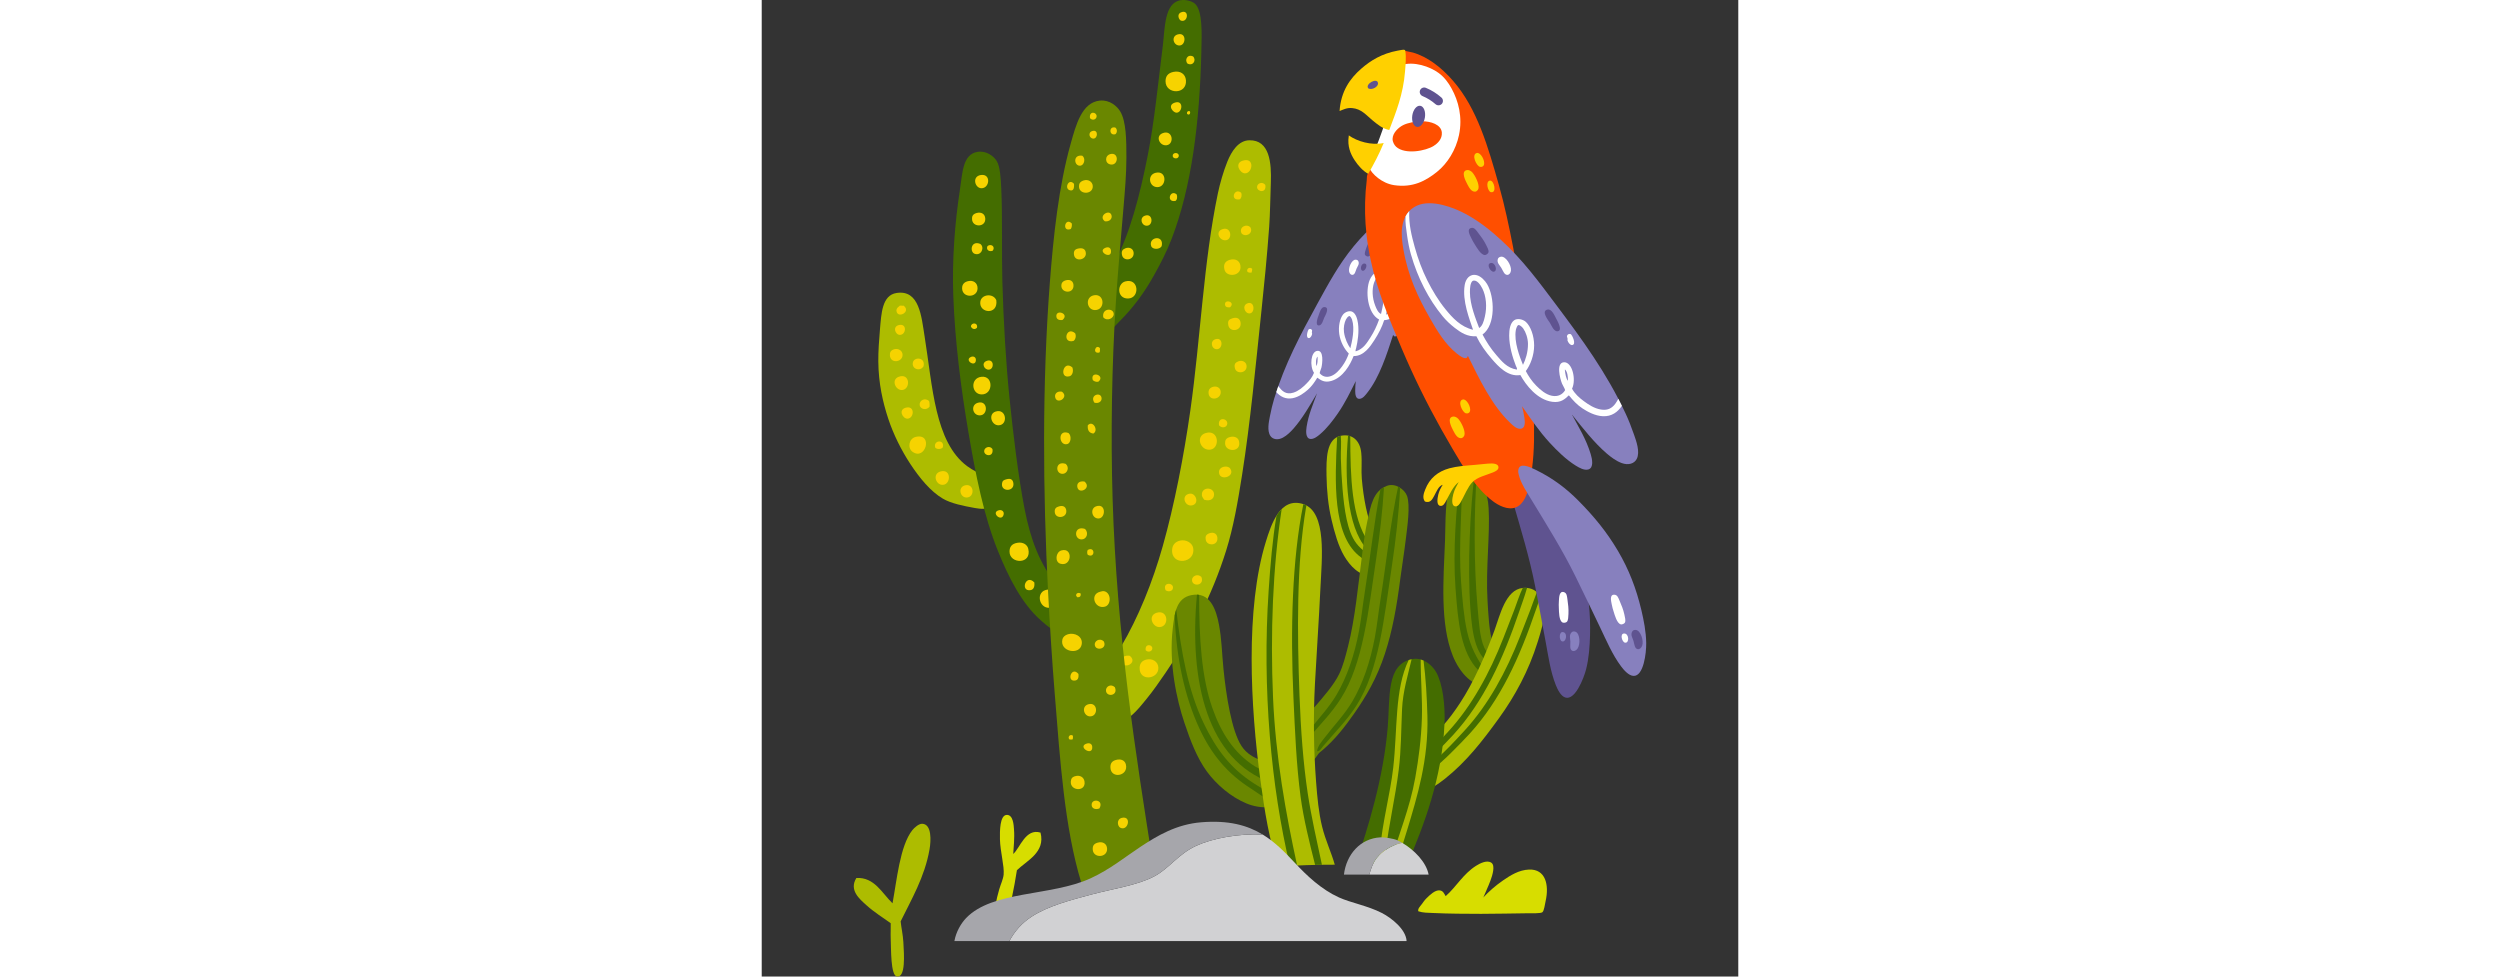 <?xml version="1.0" encoding="UTF-8"?>
<!-- Generator: Adobe Illustrator 24.1.1, SVG Export Plug-In . SVG Version: 6.00 Build 0)  -->
<svg xmlns="http://www.w3.org/2000/svg" xmlns:xlink="http://www.w3.org/1999/xlink" version="1.1" id="Capa_1" x="0px" y="0px" viewBox="0 0 512 512" style="enable-background:new 0 0 512 512;" xml:space="preserve" width="512" height="200">
<rect x="0" y="0" width="512" height="512" fill="#333333" stroke="none"/>
<g>
	<g>
		<g>
			<g>
				<path style="fill-rule:evenodd;clip-rule:evenodd;fill:#446D00;" d="M179.056,174.423c-0.19-6.608,0.776-14.412,1.158-21.678      c0.121-2.38-0.2-5.086,0.293-7.228c0.502-2.183,2.664-4.359,4.039-6.935c8.594-16.06,13.824-36.636,17.923-57.52      c3.384-17.227,5.322-37.182,7.804-56.94c1.171-9.319,0.744-22.487,9.25-23.99c2.747-0.487,5.987,0.446,7.512,1.735      c4.211,3.549,3.695,15.89,3.467,25.145c-0.878,36.862-5.057,70.889-15.609,98.273c-2.621,6.822-5.819,12.934-9.245,19.077      c-5.122,9.207-10.881,16.954-18.207,24.28C185.085,170.992,182.747,174.18,179.056,174.423z"/>
				<g>
					<path style="fill-rule:evenodd;clip-rule:evenodd;fill:#F6D300;" d="M219.812,6.491c4.481-1.913,3.779,5.546,0,4.334       C218.845,10.513,217.362,7.532,219.812,6.491z"/>
					<path style="fill-rule:evenodd;clip-rule:evenodd;fill:#F6D300;" d="M218.078,18.051c4.676-1.337,4.444,5.484,1.158,5.784       C215.889,24.133,214.387,19.11,218.078,18.051z"/>
					<path style="fill-rule:evenodd;clip-rule:evenodd;fill:#F6D300;" d="M226.17,29.612c1.845,1.885,0.042,5.164-2.891,3.759       C221.536,31.582,223.144,28.113,226.17,29.612z"/>
					<path style="fill-rule:evenodd;clip-rule:evenodd;fill:#F6D300;" d="M215.768,37.707c3.672-0.795,6.368,1.078,6.647,4.333       c0.665,7.759-10.695,7.502-10.695,0.58C211.719,40.44,212.561,38.396,215.768,37.707z"/>
					<path style="fill-rule:evenodd;clip-rule:evenodd;fill:#F6D300;" d="M216.344,53.892c4.987-1.868,4.374,5.112,1.157,5.201       C215.763,59.144,212.491,55.336,216.344,53.892z"/>
					<path style="fill-rule:evenodd;clip-rule:evenodd;fill:#F6D300;" d="M223.279,58.517c1.994-1.501,1.678,2.858-0.288,1.156       C223.014,59.214,222.852,58.569,223.279,58.517z"/>
					<path style="fill-rule:evenodd;clip-rule:evenodd;fill:#F6D300;" d="M210.274,69.789c5.266-1.958,6.215,5.751,2.022,6.36       C208.619,76.68,206.137,71.33,210.274,69.789z"/>
					<path style="fill-rule:evenodd;clip-rule:evenodd;fill:#F6D300;" d="M218.654,81.349c0.256,2.096-2.831,2.202-3.175,0.58       C215.224,79.836,218.31,79.728,218.654,81.349z"/>
					<path style="fill-rule:evenodd;clip-rule:evenodd;fill:#F6D300;" d="M206.518,90.6c6.112-1.481,5.913,7.577,0.865,7.516       C203.069,98.062,201.991,91.696,206.518,90.6z"/>
					<path style="fill-rule:evenodd;clip-rule:evenodd;fill:#F6D300;" d="M217.501,101.874c0.567,1.175,0.312,2.913-0.581,3.467       C211.882,106.291,214.067,99.113,217.501,101.874z"/>
					<path style="fill-rule:evenodd;clip-rule:evenodd;fill:#F6D300;" d="M200.736,113.146c4.402-1.76,4.778,5.166,1.153,5.202       C199.048,118.377,197.975,114.25,200.736,113.146z"/>
					<path style="fill-rule:evenodd;clip-rule:evenodd;fill:#F6D300;" d="M209.693,129.041c-0.958,1.862-4.82,1.912-5.485,0       C202.52,124.226,211.078,122.78,209.693,129.041z"/>
					<path style="fill-rule:evenodd;clip-rule:evenodd;fill:#F6D300;" d="M190.617,130.201c2.026-0.839,4.035,0.079,4.337,2.021       c0.66,4.25-5.341,5.118-6.071,1.445C188.488,131.644,189.162,130.803,190.617,130.201z"/>
					<path style="fill-rule:evenodd;clip-rule:evenodd;fill:#F6D300;" d="M190.617,147.541c7.246-1.945,7.762,8.851,1.446,8.962       C186.136,156.602,186.205,148.729,190.617,147.541z"/>
				</g>
			</g>
			<g>
				<path style="fill-rule:evenodd;clip-rule:evenodd;fill:#ADBC00;" d="M118.072,250.44c0.455,5.327,1.474,10.089,2.022,15.32      c-2.412,1.303-5.243,1.154-8.385,0.576c-6.08-1.119-12.406-2.351-16.761-4.915c-6.54-3.844-12.253-10.921-17.054-18.207      c-4.662-7.074-8.901-15.606-11.56-23.703c-2.789-8.489-5.104-18.33-5.206-30.06c-0.042-5.075,0.376-11.156,0.869-16.764      c0.73-8.281,1.06-17.889,8.674-19.076c12.053-1.877,13.075,12.478,14.739,22.834c4.197,26.136,5.304,55.265,22.256,67.925      C110.71,246.646,113.354,247.628,118.072,250.44z"/>
				<g>
					<path style="fill-rule:evenodd;clip-rule:evenodd;fill:#F6D300;" d="M72.111,160.548c0.218-0.651,1.622-0.112,2.315-0.287       c4.072,3.213-3.105,6.945-3.756,2.89C70.475,161.931,71.172,161.218,72.111,160.548z"/>
					<path style="fill-rule:evenodd;clip-rule:evenodd;fill:#F6D300;" d="M72.111,170.376c4.221-0.803,3.621,5.225,0.288,5.201       C70.029,175.562,68.332,171.091,72.111,170.376z"/>
					<path style="fill-rule:evenodd;clip-rule:evenodd;fill:#F6D300;" d="M69.508,183.094c1.934-0.546,4.281,0.591,4.337,2.889       c0.102,3.965-6.391,4.911-6.647,0.29C67.11,184.699,67.696,183.607,69.508,183.094z"/>
					<path style="fill-rule:evenodd;clip-rule:evenodd;fill:#F6D300;" d="M84.833,192.052c-1.901,3.092-6.624,1.267-5.494-2.31       C80.19,187.033,85.972,187.299,84.833,192.052z"/>
					<path style="fill-rule:evenodd;clip-rule:evenodd;fill:#F6D300;" d="M71.823,197.545c6.038-2.23,6.336,6.675,1.738,6.937       C70.117,204.679,67.705,199.065,71.823,197.545z"/>
					<path style="fill-rule:evenodd;clip-rule:evenodd;fill:#F6D300;" d="M87.725,210.262c0.297,0.762,0.339,1.774,0.288,2.893       c-1.478,2.167-4.946,1.535-5.206-0.868C82.56,210.036,85.456,208.224,87.725,210.262z"/>
					<path style="fill-rule:evenodd;clip-rule:evenodd;fill:#F6D300;" d="M75.583,213.732c4.932-1.233,4.332,5.629,0.865,5.779       C73.933,219.62,71.367,214.784,75.583,213.732z"/>
					<path style="fill-rule:evenodd;clip-rule:evenodd;fill:#F6D300;" d="M80.785,229.05c9.259-2.111,5.104,12.737-1.738,7.804       C76.318,234.881,77.117,229.887,80.785,229.05z"/>
					<path style="fill-rule:evenodd;clip-rule:evenodd;fill:#F6D300;" d="M94.948,234.542c-0.762,1.059-3.347,1.229-4.048,0       C89.946,230.619,96.073,230.25,94.948,234.542z"/>
					<path style="fill-rule:evenodd;clip-rule:evenodd;fill:#F6D300;" d="M93.502,247.261c6.047-1.9,5.838,6.754,1.446,6.936       C91.201,254.352,89.444,248.533,93.502,247.261z"/>
					<path style="fill-rule:evenodd;clip-rule:evenodd;fill:#F6D300;" d="M106.512,254.487c5.029-1.329,5.369,6.359,0.865,6.359       C103.937,260.846,102.738,255.482,106.512,254.487z"/>
				</g>
			</g>
			<g>
				<path style="fill-rule:evenodd;clip-rule:evenodd;fill:#446D00;" d="M159.692,331.658c-5.568,0.675-9.705-3.205-13.298-6.358      c-10.166-8.93-17.059-22.838-22.544-36.42c-7.423-18.376-11.699-39.859-15.609-63.01c-3.654-21.653-6.865-45.836-7.804-70.815      c-0.697-18.733,0.823-38.237,3.472-55.496c1.343-8.761,1.376-18.676,9.25-19.942c4.504-0.728,8.515,2.182,10.114,4.912      c1.692,2.884,2.068,8.87,2.315,14.163c0.702,15.14,0.168,33.893,0.572,48.559c0.595,21.437,1.845,42.735,3.765,61.566      c1.897,18.695,4.569,40.688,7.795,57.518c3.138,16.309,7.995,29.475,17.054,40.178c1.385,1.63,3.17,3.373,3.472,4.626      c0.679,2.778,0.009,6.09,0.288,8.96C158.939,324.153,159.809,327.543,159.692,331.658z"/>
				<g>
					<path style="fill-rule:evenodd;clip-rule:evenodd;fill:#F6D300;" d="M114.889,91.756c5.485-0.805,4.648,7.006,0.293,6.937       C111.695,98.638,110.096,92.461,114.889,91.756z"/>
					<path style="fill-rule:evenodd;clip-rule:evenodd;fill:#F6D300;" d="M112.574,111.701c2.459-0.73,4.495,0.393,4.63,2.89       c0.265,4.724-6.805,4.742-6.935,0.288C110.236,113.762,110.328,112.369,112.574,111.701z"/>
					<path style="fill-rule:evenodd;clip-rule:evenodd;fill:#F6D300;" d="M114.6,127.885c2.398,1.738,0.572,6.36-2.891,5.205       C108.883,132.144,109.659,125.825,114.6,127.885z"/>
					<path style="fill-rule:evenodd;clip-rule:evenodd;fill:#F6D300;" d="M121.54,130.776c-0.279,0.008-0.228,0.356-0.293,0.579       c-1.873,0.956-3.825-0.395-2.887-2.314C119.569,127.948,122.065,128.465,121.54,130.776z"/>
					<path style="fill-rule:evenodd;clip-rule:evenodd;fill:#F6D300;" d="M107.665,147.541c3.212-1.05,5.615,0.813,5.494,3.759       c-0.209,4.954-7.879,5.037-8.097,0C105.011,150.048,105.378,148.291,107.665,147.541z"/>
					<path style="fill-rule:evenodd;clip-rule:evenodd;fill:#F6D300;" d="M122.986,157.367c1.097,8.001-9.134,6.954-8.385,0.868       C115.093,154.258,121.294,153.521,122.986,157.367z"/>
					<path style="fill-rule:evenodd;clip-rule:evenodd;fill:#F6D300;" d="M112.866,171.821c-1.106,1.175-2.524,0.728-3.179-0.578       C109.706,168.952,113.499,168.956,112.866,171.821z"/>
					<path style="fill-rule:evenodd;clip-rule:evenodd;fill:#F6D300;" d="M109.687,187.14c1.306-0.581,2.705,0.051,2.603,1.733       C112.039,192.89,105.996,188.787,109.687,187.14z"/>
					<path style="fill-rule:evenodd;clip-rule:evenodd;fill:#F6D300;" d="M118.072,189.163c3.751-1.24,3.956,4.246,1.158,4.625       C116.683,194.129,114.781,190.247,118.072,189.163z"/>
					<path style="fill-rule:evenodd;clip-rule:evenodd;fill:#F6D300;" d="M115.181,197.545c6.452-0.744,6.242,9.466,0,9.249       C109.91,206.614,109.176,198.236,115.181,197.545z"/>
					<path style="fill-rule:evenodd;clip-rule:evenodd;fill:#F6D300;" d="M113.448,211.131c5.21-1.346,5.355,6.647,0.865,6.647       C110.431,217.777,109.366,212.181,113.448,211.131z"/>
					<path style="fill-rule:evenodd;clip-rule:evenodd;fill:#F6D300;" d="M122.697,215.754c5.629-1.756,6.638,7.158,1.446,7.227       C120.429,223.03,118.533,217.053,122.697,215.754z"/>
					<path style="fill-rule:evenodd;clip-rule:evenodd;fill:#F6D300;" d="M120.964,235.41c0.781,4.446-4.286,3.792-4.337,1.155       C116.59,234.575,119.555,233.383,120.964,235.41z"/>
					<path style="fill-rule:evenodd;clip-rule:evenodd;fill:#F6D300;" d="M128.187,251.307c2.561-0.754,3.505,0.33,3.751,2.023       c0.72,4.794-7.4,4.678-5.778-0.578C126.407,251.981,127.002,251.657,128.187,251.307z"/>
					<path style="fill-rule:evenodd;clip-rule:evenodd;fill:#F6D300;" d="M124.427,267.492c1.501-0.349,2.961,0.768,2.315,2.602       C125.454,273.767,119.946,268.539,124.427,267.492z"/>
					<path style="fill-rule:evenodd;clip-rule:evenodd;fill:#F6D300;" d="M134.257,284.546c2.719-0.392,4.95,0.94,5.49,3.179       c2.031,8.395-9.887,8.045-9.822,1.445C129.939,286.872,130.878,285.035,134.257,284.546z"/>
					<path style="fill-rule:evenodd;clip-rule:evenodd;fill:#F6D300;" d="M142.926,305.357c0.293,2.565-0.562,3.824-2.022,4.048       C135.387,310.253,138.404,300.639,142.926,305.357z"/>
					<path style="fill-rule:evenodd;clip-rule:evenodd;fill:#F6D300;" d="M149.866,309.113c6.721-0.834,6.591,9.255,0.869,9.54       C145.25,318.929,143.433,309.916,149.866,309.113z"/>
				</g>
			</g>
			<g>
				<path style="fill-rule:evenodd;clip-rule:evenodd;fill:#ADBC00;" d="M189.176,378.195c-0.846-8.744-2.617-19.244-4.044-28.325      c-0.205-1.271-0.669-2.972-0.586-3.757c0.172-1.545,2.58-4.943,3.76-6.939c9.138-15.403,16.603-33.905,21.967-52.893      c6.052-21.414,11.054-47.166,14.451-71.104c5.35-37.684,6.889-77.775,14.451-113.885c1.074-5.105,2.914-11.512,4.918-16.473      c2.305-5.715,5.917-11.164,11.56-11.272c10.603-0.208,11.667,11.704,11.272,22.254c-0.297,8.102-0.372,16.226-0.869,23.123      c-1.083,15.1-2.612,30.39-4.044,43.934c-3.049,28.866-5.843,58.708-10.119,85.845c-2.245,14.297-4.569,27.715-8.376,39.887      c-7.558,24.142-18.741,45.173-31.798,64.168c-3.226,4.695-6.452,9.419-10.119,13.872      C198.077,370.919,194.405,375.717,189.176,378.195z"/>
				<g>
					<path style="fill-rule:evenodd;clip-rule:evenodd;fill:#F6D300;" d="M252.182,84.243c6.419-2.016,5.304,6.647,1.162,6.647       C250.861,90.89,247.557,85.695,252.182,84.243z"/>
					<path style="fill-rule:evenodd;clip-rule:evenodd;fill:#F6D300;" d="M264.035,96.96c0.781,4.473-4.244,3.721-4.337,1.156       C259.633,96.08,262.547,94.97,264.035,96.96z"/>
					<path style="fill-rule:evenodd;clip-rule:evenodd;fill:#F6D300;" d="M251.317,101.006c0.604,1.207,0.195,2.798-0.576,3.467       C245.237,105.625,247.636,98.143,251.317,101.006z"/>
					<path style="fill-rule:evenodd;clip-rule:evenodd;fill:#F6D300;" d="M256.23,119.215c1.683,3.19-2.608,5.405-4.62,3.179       C249.946,119.137,254.166,117.008,256.23,119.215z"/>
					<path style="fill-rule:evenodd;clip-rule:evenodd;fill:#F6D300;" d="M241.784,120.082c4.29-1.228,5.071,4.938,2.017,5.781       C240.231,126.85,237.228,121.383,241.784,120.082z"/>
					<path style="fill-rule:evenodd;clip-rule:evenodd;fill:#F6D300;" d="M245.246,136.268c3.375-1.065,5.959,0.769,5.782,4.047       c-0.246,4.65-7.358,5.035-8.385,1.156C241.974,138.919,242.709,137.073,245.246,136.268z"/>
					<path style="fill-rule:evenodd;clip-rule:evenodd;fill:#F6D300;" d="M257.099,140.892c0.167,0.94-0.195,1.344-0.288,2.026       c-1.162,0.102-2.115-0.005-2.315-0.867C254.413,140.389,256.193,140.011,257.099,140.892z"/>
					<path style="fill-rule:evenodd;clip-rule:evenodd;fill:#F6D300;" d="M245.535,161.125c-1.724,0.152-2.417-0.316-2.598-1.155       C242.183,156.498,248.756,158.161,245.535,161.125z"/>
					<path style="fill-rule:evenodd;clip-rule:evenodd;fill:#F6D300;" d="M254.496,159.102c3.923-1.686,4.337,4.849,1.446,5.204       C253.278,164.629,251.698,160.306,254.496,159.102z"/>
					<path style="fill-rule:evenodd;clip-rule:evenodd;fill:#F6D300;" d="M246.692,166.908c2.877-0.962,4.053,0.536,4.337,2.023       c0.897,4.674-5.578,5.524-6.359,1.735C244.145,168.137,244.986,167.481,246.692,166.908z"/>
					<path style="fill-rule:evenodd;clip-rule:evenodd;fill:#F6D300;" d="M237.73,177.891c4.295-1.507,4.263,5.192,0.869,5.202       C235.797,183.101,234.9,178.886,237.73,177.891z"/>
					<path style="fill-rule:evenodd;clip-rule:evenodd;fill:#F6D300;" d="M249.876,189.451c1.985-0.779,4.146,0.231,4.332,2.311       c0.349,3.917-5.187,4.562-6.071,1.448C247.482,190.906,248.389,190.032,249.876,189.451z"/>
					<path style="fill-rule:evenodd;clip-rule:evenodd;fill:#F6D300;" d="M235.997,203.037c2.231-0.988,4.328,0.1,4.625,2.024       c0.66,4.249-5.898,5.622-6.354,1.156C234.123,204.887,234.556,203.676,235.997,203.037z"/>
					<path style="fill-rule:evenodd;clip-rule:evenodd;fill:#F6D300;" d="M239.752,222.981c-0.697-4.632,4.537-3.698,4.342-0.867       C243.945,224.193,241.221,224.76,239.752,222.981z"/>
					<path style="fill-rule:evenodd;clip-rule:evenodd;fill:#F6D300;" d="M232.817,227.026c6.879-1.993,7.535,7.747,2.603,8.673       C230.094,236.697,227.091,228.689,232.817,227.026z"/>
					<path style="fill-rule:evenodd;clip-rule:evenodd;fill:#F6D300;" d="M245.828,229.05c2.026-0.433,3.881,0.41,4.337,2.024       c1.748,6.2-7.112,6.179-7.228,1.446C242.895,230.9,243.318,229.584,245.828,229.05z"/>
					<path style="fill-rule:evenodd;clip-rule:evenodd;fill:#F6D300;" d="M242.644,244.658c1.278-0.195,2.473,0.279,2.891,0.867       c3.268,4.541-6.117,7.085-5.782,1.736C239.827,246.15,240.682,244.962,242.644,244.658z"/>
					<path style="fill-rule:evenodd;clip-rule:evenodd;fill:#F6D300;" d="M231.948,262c-0.693-1.235-1.348-1.55-1.153-3.18       c0.451-3.691,6.21-3.457,6.359,0.288C237.233,261.12,235.643,263.089,231.948,262z"/>
					<path style="fill-rule:evenodd;clip-rule:evenodd;fill:#F6D300;" d="M224.437,258.821c3.156-0.431,5.113,5.032,1.446,6.072       C221.82,266.046,219.523,259.493,224.437,258.821z"/>
					<path style="fill-rule:evenodd;clip-rule:evenodd;fill:#F6D300;" d="M234.551,279.634c2.622-1.048,4.648,0.496,4.337,3.179       c-0.4,3.493-5.471,3.338-6.071,0.287C232.497,281.453,232.738,280.362,234.551,279.634z"/>
					<path style="fill-rule:evenodd;clip-rule:evenodd;fill:#F6D300;" d="M219.523,283.39c2.952-0.612,6.14,1.232,6.647,3.759       c1.683,8.276-11.755,9.834-10.984,0.864C215.373,285.855,216.637,283.989,219.523,283.39z"/>
					<path style="fill-rule:evenodd;clip-rule:evenodd;fill:#F6D300;" d="M230.502,302.466c1.873,4.658-4.788,5.353-4.908,1.736       C225.52,302.02,228.462,300.559,230.502,302.466z"/>
					<path style="fill-rule:evenodd;clip-rule:evenodd;fill:#F6D300;" d="M211.719,309.405c-1.822-4.586,4.978-4.058,3.76-0.579       C215.075,309.962,213.109,310.488,211.719,309.405z"/>
					<path style="fill-rule:evenodd;clip-rule:evenodd;fill:#F6D300;" d="M207.094,321.254c6.098-1.851,6.73,7.359,1.446,7.516       C204.849,328.878,202.232,322.732,207.094,321.254z"/>
					<path style="fill-rule:evenodd;clip-rule:evenodd;fill:#F6D300;" d="M201.312,340.909c-0.525-3.486,3.217-3.183,3.467-1.157       C204.984,341.352,202.669,342.416,201.312,340.909z"/>
					<path style="fill-rule:evenodd;clip-rule:evenodd;fill:#F6D300;" d="M192.931,343.799c4.857,3.848-4.002,7.81-4.049,2.602       C188.869,344.473,190.133,343.497,192.931,343.799z"/>
					<path style="fill-rule:evenodd;clip-rule:evenodd;fill:#F6D300;" d="M201.6,345.822c3.11-0.801,6.303,0.965,6.363,4.335       c0.098,5.971-9.998,7.329-9.831,0C198.179,348.073,199.118,346.464,201.6,345.822z"/>
				</g>
			</g>
			<g>
				<path style="fill-rule:evenodd;clip-rule:evenodd;fill:#6A8700;" d="M205.649,455.947c-12.959,1.974-25.268,4.598-38.152,6.648      c-8.752-28.757-11.053-63.864-13.87-98.852c-1.39-17.196-2.529-34.92-3.472-52.894c-2.761-52.676-3.156-109.426,0.865-162.151      c1.924-25.232,4.713-51.16,10.984-73.415c2.682-9.508,5.74-21.621,15.32-22.546c5.071-0.494,9.018,2.905,10.696,5.78      c3.086,5.277,3.179,14.939,3.179,23.99c0,8.942-0.809,17.783-1.446,25.435c-1.418,17.015-2.97,33.616-4.044,50.004      c-2.175,32.981-2.761,70.3-1.739,103.765C186.14,332.597,195.911,394.677,205.649,455.947z"/>
				<g>
					<path style="fill-rule:evenodd;clip-rule:evenodd;fill:#F6D300;" d="M172.121,61.984c-0.628-3.858,3.342-3.424,3.467-1.156       C175.677,62.447,173.623,63.547,172.121,61.984z"/>
					<path style="fill-rule:evenodd;clip-rule:evenodd;fill:#F6D300;" d="M185.415,66.898c1.046,0.824,1.046,2.645,0,3.469       C182.017,71.366,181.911,65.861,185.415,66.898z"/>
					<path style="fill-rule:evenodd;clip-rule:evenodd;fill:#F6D300;" d="M173.567,68.633c2.98-0.713,2.687,4.029,0.288,4.046       C171.791,72.696,170.699,69.318,173.567,68.633z"/>
					<path style="fill-rule:evenodd;clip-rule:evenodd;fill:#F6D300;" d="M182.812,80.772c4.49-1.125,4.341,5.919,0.293,5.493       C179.8,85.917,179.721,81.55,182.812,80.772z"/>
					<path style="fill-rule:evenodd;clip-rule:evenodd;fill:#F6D300;" d="M168.073,81.64c1.887,1.396,1.027,4.883-0.865,5.201       C163.736,87.43,162.858,80.841,168.073,81.64z"/>
					<path style="fill-rule:evenodd;clip-rule:evenodd;fill:#F6D300;" d="M168.654,94.648c2.543-0.895,4.816,0.671,4.913,2.889       c0.2,4.574-7.149,4.694-7.223,0.287C166.316,96.484,166.716,95.327,168.654,94.648z"/>
					<path style="fill-rule:evenodd;clip-rule:evenodd;fill:#F6D300;" d="M162.583,99.847c-4.583,0.254-1.952-7.014,1.153-3.466       C163.848,98.035,163.713,99.439,162.583,99.847z"/>
					<path style="fill-rule:evenodd;clip-rule:evenodd;fill:#F6D300;" d="M179.926,116.036c-3.784-2.799,2.468-6.703,3.467-3.18       C183.881,114.574,182.459,116.338,179.926,116.036z"/>
					<path style="fill-rule:evenodd;clip-rule:evenodd;fill:#F6D300;" d="M162.002,120.082c-4.857,1.792-2.947-6.581,0.581-2.891       C162.7,118.468,162.504,119.427,162.002,120.082z"/>
					<path style="fill-rule:evenodd;clip-rule:evenodd;fill:#F6D300;" d="M180.214,129.909c1.473-0.583,2.691-0.152,2.891,1.446       C183.737,136.467,175.482,131.782,180.214,129.909z"/>
					<path style="fill-rule:evenodd;clip-rule:evenodd;fill:#F6D300;" d="M166.632,130.201c1.869-0.228,2.854,0.574,3.175,1.733       c1.195,4.289-5.424,5.74-6.071,1.733C163.336,131.177,164.549,130.45,166.632,130.201z"/>
					<path style="fill-rule:evenodd;clip-rule:evenodd;fill:#F6D300;" d="M159.404,146.962c2.422-0.709,4.267,0.545,4.044,3.179       c-0.33,3.973-6.312,3.5-6.354-0.291C157.08,148.759,157.442,147.536,159.404,146.962z"/>
					<path style="fill-rule:evenodd;clip-rule:evenodd;fill:#F6D300;" d="M174.436,154.768c5.471-0.76,5.703,7.829,0.288,7.803       C170.234,162.553,169.342,155.473,174.436,154.768z"/>
					<path style="fill-rule:evenodd;clip-rule:evenodd;fill:#F6D300;" d="M179.056,166.327c-0.813-4.854,5.345-5.033,5.49-1.731       C184.658,166.908,180.953,168.66,179.056,166.327z"/>
					<path style="fill-rule:evenodd;clip-rule:evenodd;fill:#F6D300;" d="M157.666,167.772c-2.124,0.257-3.04-0.581-3.175-1.731       C153.998,161.84,161.677,164.431,157.666,167.772z"/>
					<path style="fill-rule:evenodd;clip-rule:evenodd;fill:#F6D300;" d="M164.317,174.711c0.725,1.513,0.139,3.397-0.869,4.047       C157.368,180.332,159.557,170.69,164.317,174.711z"/>
					<path style="fill-rule:evenodd;clip-rule:evenodd;fill:#F6D300;" d="M177.323,182.516c-0.032,0.832,0.163,1.893-0.293,2.311       C173.097,185.758,175.036,180.04,177.323,182.516z"/>
					<path style="fill-rule:evenodd;clip-rule:evenodd;fill:#F6D300;" d="M162.872,192.632c0.758,2.131-0.065,4.237-1.441,4.625       C155.774,198.842,158.051,188.465,162.872,192.632z"/>
					<path style="fill-rule:evenodd;clip-rule:evenodd;fill:#F6D300;" d="M176.458,200.147c-1.459,0.207-2.189-0.317-2.891-0.868       C172.047,193.991,180.59,196.856,176.458,200.147z"/>
					<path style="fill-rule:evenodd;clip-rule:evenodd;fill:#F6D300;" d="M157.377,205.349c3.918,2.843-2.306,6.907-3.463,3.178       C153.357,206.753,154.589,204.873,157.377,205.349z"/>
					<path style="fill-rule:evenodd;clip-rule:evenodd;fill:#F6D300;" d="M174.436,211.131c-2.789-4.018,3.551-6.027,3.756-2.313       C178.29,210.559,176.523,211.713,174.436,211.131z"/>
					<path style="fill-rule:evenodd;clip-rule:evenodd;fill:#F6D300;" d="M173.855,227.316c-2.129-0.28-3.151-1.664-2.891-4.335       C173.497,220.039,176.863,225.63,173.855,227.316z"/>
					<path style="fill-rule:evenodd;clip-rule:evenodd;fill:#F6D300;" d="M160.85,227.026c1.748,1.518,1.246,5.265-0.581,5.783       C155.774,234.087,154.891,224.825,160.85,227.026z"/>
					<path style="fill-rule:evenodd;clip-rule:evenodd;fill:#F6D300;" d="M159.404,243.214c2.092,1.872,0.8,5.013-1.446,5.202       C153.738,248.764,153.761,241.252,159.404,243.214z"/>
					<path style="fill-rule:evenodd;clip-rule:evenodd;fill:#F6D300;" d="M169.23,252.461c4.035,3.438-3.016,7.068-3.756,2.89       C165.149,253.525,166.279,252.027,169.23,252.461z"/>
					<path style="fill-rule:evenodd;clip-rule:evenodd;fill:#F6D300;" d="M155.932,265.47c2.482-0.671,3.607,0.572,3.76,2.311       c0.349,3.974-5.871,4.524-6.066,0.58C153.538,266.635,154.282,265.92,155.932,265.47z"/>
					<path style="fill-rule:evenodd;clip-rule:evenodd;fill:#F6D300;" d="M175.296,265.47c5.294-1.865,5.127,6.078,1.45,6.359       C173.126,272.105,171.908,266.667,175.296,265.47z"/>
					<path style="fill-rule:evenodd;clip-rule:evenodd;fill:#F6D300;" d="M169.518,277.319c2.05,2.07,0.874,5.424-1.738,5.493       C163.518,282.923,163.648,275.323,169.518,277.319z"/>
					<path style="fill-rule:evenodd;clip-rule:evenodd;fill:#F6D300;" d="M170.964,290.905c-0.432-0.471-0.432-2.132,0-2.601       C174.887,286.243,174.887,292.964,170.964,290.905z"/>
					<path style="fill-rule:evenodd;clip-rule:evenodd;fill:#F6D300;" d="M157.094,288.592c6.294-1.818,5.503,8.85-0.576,6.939       C153.566,294.604,154.11,289.452,157.094,288.592z"/>
					<path style="fill-rule:evenodd;clip-rule:evenodd;fill:#F6D300;" d="M177.323,310.271c0.906-0.234,1.497-0.479,2.315-0.29       c3.635,0.853,3.723,7.17,0.288,8.092C174.613,319.506,171.843,311.681,177.323,310.271z"/>
					<path style="fill-rule:evenodd;clip-rule:evenodd;fill:#F6D300;" d="M167.208,311.139c0.251,1.503-0.451,2.049-1.734,2.022       c-0.13-0.258-0.256-0.516-0.581-0.578C164.554,310.858,166.079,310.564,167.208,311.139z"/>
					<path style="fill-rule:evenodd;clip-rule:evenodd;fill:#F6D300;" d="M160.557,332.526c3.388-1.012,7.869,1.042,7.223,5.204       c-0.925,6.042-11.774,4.023-10.114-2.602C157.921,334.122,158.865,333.032,160.557,332.526z"/>
					<path style="fill-rule:evenodd;clip-rule:evenodd;fill:#F6D300;" d="M179.349,336.285c1.878,3.904-3.784,5.057-4.625,2.313       C173.962,336.132,177.179,334.176,179.349,336.285z"/>
					<path style="fill-rule:evenodd;clip-rule:evenodd;fill:#F6D300;" d="M166.051,353.337c0.26,2.31-0.456,3.263-1.734,3.467       C159.636,357.554,162.351,348.962,166.051,353.337z"/>
					<path style="fill-rule:evenodd;clip-rule:evenodd;fill:#F6D300;" d="M185.132,360.275c1.947,4.48-4.17,5.354-4.625,2.024       C180.191,360.036,182.938,358.25,185.132,360.275z"/>
					<path style="fill-rule:evenodd;clip-rule:evenodd;fill:#F6D300;" d="M171.252,369.235c5.057-1.414,5.369,6.408,0.869,6.358       C168.854,375.559,167.394,370.318,171.252,369.235z"/>
					<path style="fill-rule:evenodd;clip-rule:evenodd;fill:#F6D300;" d="M163.16,385.71c0,0.768,0.111,1.651-0.288,2.022       c-0.479,0-0.962,0-1.441,0C160.125,386.678,161.556,384.553,163.16,385.71z"/>
					<path style="fill-rule:evenodd;clip-rule:evenodd;fill:#F6D300;" d="M170.676,389.757c0.985-0.256,2.463,0.058,2.603,1.733       C173.739,396.995,164.856,391.268,170.676,389.757z"/>
					<path style="fill-rule:evenodd;clip-rule:evenodd;fill:#F6D300;" d="M185.708,398.428c2.668-0.754,4.685,0.277,5.201,2.313       c1.594,6.276-8.097,7.868-8.097,1.445C182.812,400.218,183.635,399.014,185.708,398.428z"/>
					<path style="fill-rule:evenodd;clip-rule:evenodd;fill:#F6D300;" d="M164.894,406.811c1.938-0.367,3.965,0.564,4.337,2.891       c0.958,6.033-8.915,4.989-6.935-1.157C162.579,407.648,163.471,407.079,164.894,406.811z"/>
					<path style="fill-rule:evenodd;clip-rule:evenodd;fill:#F6D300;" d="M177.03,423.863c-2.199,0.827-3.923-0.05-4.044-1.733       C172.716,418.309,179.74,419.246,177.03,423.863z"/>
					<path style="fill-rule:evenodd;clip-rule:evenodd;fill:#F6D300;" d="M188.883,428.777c5.206-1.2,3.24,7.196-0.864,5.204       C186.526,433.257,185.81,429.485,188.883,428.777z"/>
					<path style="fill-rule:evenodd;clip-rule:evenodd;fill:#F6D300;" d="M176.17,441.785c2.529-0.728,4.815,0.504,4.908,3.179       c0.167,4.842-7.154,5.106-7.512,0.579C173.386,443.256,174.283,442.325,176.17,441.785z"/>
				</g>
			</g>
		</g>
		<g>
			<g>
				<g>
					<path style="fill-rule:evenodd;clip-rule:evenodd;fill:#6A8700;" d="M225.306,312.006c9.664-1.922,12.936,7.399,14.447,15.606       c1.441,7.79,1.501,14.516,2.315,22.836c1.353,13.827,4.295,32.888,9.543,40.755c1.339,2.009,2.937,3.635,5.489,5.201       c5.759,3.538,11.89,2.996,14.451,8.382c0.678,1.424-0.033,3.418,0.288,5.782c0.256,1.882,1.966,3.807,1.446,6.647       c-1.357,7.423-11.923,6.979-19.076,4.047c-8.041-3.298-15.781-9.876-20.81-16.765c-5.183-7.095-8.659-16.183-11.848-25.725       c-3.983-11.888-8.185-31.064-6.071-49.137C216.456,321.241,217.381,313.58,225.306,312.006z"/>
					<path style="fill-rule:evenodd;clip-rule:evenodd;fill:#446D00;" d="M236.285,371.258c-5.73-16.254-6.959-36.629-6.945-59.382       c-0.368-0.059-0.752-0.092-1.146-0.108c-4.328,46.048,5.77,86.858,38.731,98.512c0.116-5.606-5.652-6.719-8.669-8.671       C247.631,394.737,240.933,384.431,236.285,371.258z"/>
					<path style="fill-rule:evenodd;clip-rule:evenodd;fill:#446D00;" d="M231.66,379.063c-7.986-16.787-11.774-36.81-14.333-59.59       c-0.336,0.987-0.601,2.046-0.828,3.149c0.861,22.761,5.353,42.749,12.85,59.04c6.452,14.011,14.925,24.012,27.173,31.797       c3.026,1.926,5.885,4.127,8.957,5.78c0.897,0.483,2.44,1.715,2.891,0.866c0.507-3.198-2.147-4.32-4.048-5.492       c-2.073-1.277-4.313-2.642-6.066-3.757C245.93,403.018,238.242,392.88,231.66,379.063z"/>
				</g>
				<g>
					<path style="fill-rule:evenodd;clip-rule:evenodd;fill:#ADBC00;" d="M303.632,228.472c5.931-1.2,10.073,2.445,10.696,8.96       c0.502,5.207-0.112,8.941,0.288,13.585c0.878,10.118,2.863,20.671,5.782,26.592c1.748,3.552,4.639,5.409,5.489,8.672       c0.386,1.463,0.167,3.455,0.293,4.913c0.139,1.644,0.785,2.947,0.283,4.913c-0.711,2.817-4.211,5.177-6.354,5.493       c-6.522,0.963-11.806-5.123-14.744-10.116c-3.073-5.23-5.062-12.318-6.642-19.078c-1.701-7.213-2.496-15.164-2.608-23.123       C296.005,240.711,295.888,230.04,303.632,228.472z"/>
					<g>
						<path style="fill-rule:evenodd;clip-rule:evenodd;fill:#446D00;" d="M321.263,293.505c-3.291-3.179-6.689-4.949-9.533-8.67        c-4.815-6.292-6.317-17.852-7.228-28.616c-0.442-5.178-0.721-10.529-0.869-15.894c-0.106-3.945,0.35-7.997-0.045-11.84        c-0.703,0.146-1.323,0.388-1.901,0.677c-1.282,23.592-2.258,50.653,11.196,62.033c2.756,2.33,6.456,4.799,10.119,5.781        C323.773,295.492,321.979,294.191,321.263,293.505z"/>
						<path style="fill-rule:evenodd;clip-rule:evenodd;fill:#446D00;" d="M320.11,287.15c-0.688-0.95-1.39-1.949-2.022-2.892        c-8.911-13.214-9.427-33.701-9.527-55.568c-0.367-0.126-0.753-0.218-1.148-0.291c-1.914,21.894-0.597,47.553,9.518,59.037        c1.269,1.443,3.203,3.285,5.201,2.602C322.109,288.754,320.733,288.011,320.11,287.15z"/>
					</g>
				</g>
				<g>
					<path style="fill-rule:evenodd;clip-rule:evenodd;fill:#6A8700;" d="M288.028,399.005c-0.335-5.708-0.339-12.523-0.869-18.208       c-0.186-1.992-0.79-4.078-0.576-5.491c0.288-1.964,2.584-3.777,4.044-5.494c3.951-4.638,9.468-10.854,12.136-16.475       c2.12-4.449,3.328-9.352,4.63-14.451c3.719-14.574,5.257-31.731,7.512-49.138c0.66-5.087,1.404-11.01,2.603-16.477       c1.841-8.362,2.998-15.673,10.119-18.496c4.564-1.812,9.459,1.843,10.691,5.202c1.841,5.006,0.088,16.659-0.576,22.256       c-0.897,7.568-2.185,15.33-2.891,20.812c-1.952,15.247-4.193,27.645-8.092,39.598c-4.202,12.872-9.896,22.529-16.185,31.506       c-4.955,7.06-9.952,13.481-16.473,19.076c-0.637,0.543-1.26,0.978-1.734,1.445       C291.022,395.979,290.334,398.335,288.028,399.005z"/>
					<g>
						<path style="fill-rule:evenodd;clip-rule:evenodd;fill:#446D00;" d="M322.16,292.866c1.829-12.207,3.331-24.796,4.102-37.451        c-0.695,0.375-1.322,0.803-1.893,1.275c-3.432,17.744-5.385,36.238-8.214,53.931c-1.083,6.793-1.771,13.61-2.998,20.157        c-2.394,12.796-6.312,24.162-11.737,33.401c-3.997,6.81-9.555,12.561-14.109,18.5c0.079,1.09,0.142,2.21,0.197,3.347        c5.6-6.485,11.411-12.377,16.092-19.741C315.42,347.702,318.074,320.18,322.16,292.866z"/>
						<path style="fill-rule:evenodd;clip-rule:evenodd;fill:#446D00;" d="M294.145,391.451        c6.085-7.274,12.597-13.578,17.737-21.664c11.816-18.587,14.465-46.107,18.56-73.42c1.977-13.225,3.573-26.9,4.272-40.62        c-0.34-0.22-0.694-0.421-1.061-0.599c-4.098,19.257-6.128,39.599-9.217,58.971c-1.083,6.794-1.776,13.615-2.998,20.163        c-2.403,12.792-6.312,24.159-11.737,33.399c-4.104,6.983-9.859,12.853-14.465,18.956c-1.613,2.13-3.649,4.26-4.1,7.221        C292.597,394.026,293.378,392.363,294.145,391.451z"/>
					</g>
				</g>
				<g>
					<path style="fill-rule:evenodd;clip-rule:evenodd;fill:#ADBC00;" d="M300.453,453.346c-10.147-0.033-19.838,0.392-29.483,0.866       c-4.843-13.014-7.298-28.883-9.533-45.377c-5.187-38.256-7.967-89.781,2.887-124.869c2.742-8.86,7.446-23.679,19.657-19.655       c12.439,4.106,9.659,28.972,8.962,43.648c-0.86,18.046-2.022,34.231-2.896,50.581c-0.921,17.462-0.628,35.229,0.581,51.162       c0.637,8.374,1.394,16.462,3.179,23.701C295.61,440.704,298.654,446.929,300.453,453.346z"/>
					<g>
						<path style="fill-rule:evenodd;clip-rule:evenodd;fill:#446D00;" d="M280.713,453.775        c-5.983-27.456-11.281-56.832-12.635-88.007c-1.464-33.936-0.122-68.225,4.526-98.85c-1.002,0.995-1.898,2.167-2.705,3.448        c-2.131,12.438-3.235,26.035-4.126,39.325c-3.447,51.374,1.297,102.78,11.143,144.241        C278.177,453.876,279.446,453.827,280.713,453.775z"/>
						<path style="fill-rule:evenodd;clip-rule:evenodd;fill:#446D00;" d="M286.29,416.059c-2.408-15.906-3.658-33.45-4.337-51.448        c-1.227-32.935-1.604-69.104,3.472-98.85c0.033-0.192,0.093-0.448,0.165-0.74c-0.509-0.274-1.039-0.521-1.611-0.709        c-0.004-0.001-0.008-0.002-0.011-0.003c-5.944,29.233-6.81,65.858-5.19,101.461c0.795,17.508,1.539,35.403,3.756,52.026        c1.537,11.555,4.734,24.31,7.609,35.677c1.187-0.028,2.372-0.058,3.569-0.076C291.042,440.96,288.112,428.124,286.29,416.059z        "/>
					</g>
				</g>
			</g>
			<g>
				<g>
					<path style="fill-rule:evenodd;clip-rule:evenodd;fill:#6A8700;" d="M367.8,249.572c0.251-0.049,2.775-0.551,4.63,0       c5.387,1.608,8.153,8.465,8.669,16.764c0.832,13.408-1.552,31.835-0.581,48.271c0.381,6.404,0.883,18.111,2.891,22.256       c0.906,1.87,2.589,2.276,4.049,3.47c6.633,5.438,0.892,17.048-6.359,18.787c-7.995,1.913-15.279-6.564-18.788-15.32       c-6.684-16.674-4.936-39.58-4.049-60.699c0.353-8.319-0.251-23.701,3.468-29.479       C362.864,251.853,365.295,250.054,367.8,249.572z"/>
					<g>
						<path style="fill-rule:evenodd;clip-rule:evenodd;fill:#446D00;" d="M374.159,246.682c0.465-0.082,0.497,0.273,0.865,0.288        c-1.645,20.929-1.724,49.102,0.293,71.394c0.707,7.81,1.079,15.602,3.463,21.102c1.367,3.132,4.578,5.146,6.075,7.802        c5.959-13.89,8.697-21.519,14.661-35.402c0.423-0.617,0.497-2.538,1.446-1.734c1.404,0.399,0.432,2.528,0.288,3.179        c-0.748,3.242,0.106-0.27-1.074,3.032c-6.126,17.111-11.681,37.187-21.967,50.868c-6.243,8.303-14.777,15.55-22.548,22.835        c-1.408,1.318-2.938,3.493-5.201,3.179c0.098-2.559,2.538-4.157,4.049-5.779c4.588-4.94,9.947-9.382,14.739-14.454        c6.382-6.752,10.974-14.426,14.744-23.99c-9.715-3.862-11.388-15.948-12.434-29.771c-1.664-22.196-0.074-53.826,2.315-71.682        C373.792,247.082,374.145,247.052,374.159,246.682z"/>
						<path style="fill-rule:evenodd;clip-rule:evenodd;fill:#446D00;" d="M366.355,248.128c0.47-0.08,0.497,0.274,0.869,0.289        c0.084,17.68-1.961,37.832-0.581,56.362c0.697,9.312,1.399,18.372,3.179,26.302c1.799,7.999,5.062,14.24,9.25,19.945        c0.339,0.542,2.673,0.586,1.446,1.734c-1.622,2.701-3.677-0.215-4.62-1.154c-9.403-9.337-10.854-25.803-12.141-43.068        c-1.506-20.17,0.479-41.867,2.31-59.541C365.987,248.527,366.336,248.497,366.355,248.128z"/>
					</g>
				</g>
				<g>
					<path style="fill-rule:evenodd;clip-rule:evenodd;fill:#ADBC00;" d="M345.545,415.482c2.129-7.456,4.783-14.382,6.647-22.547       c0.595-2.595,0.535-5.578,1.446-8.092c0.465-1.287,1.78-2.541,3.179-4.046c3.361-3.616,6.359-7.757,9.25-12.142       c7.121-10.797,12.945-24.098,18.207-38.44c2.747-7.478,5.671-21.038,14.744-21.965c6.847-0.705,11.142,4.66,11.272,11.56       c0.107,5.377-1.827,11.497-3.468,16.763c-4.713,15.133-11.867,28.32-20.233,39.888c-8.864,12.254-17.059,22.776-28.326,31.795       C354.432,411.322,350.123,414.095,345.545,415.482z"/>
					<path style="fill-rule:evenodd;clip-rule:evenodd;fill:#446D00;" d="M371.268,384.553       c16.027-17.603,26.058-39.647,34.685-65.034c0.625-1.829,1.52-4.281,2.369-6.811c-0.54-0.863-1.177-1.635-1.918-2.278       c-1.189,2.957-2.264,6.299-3.337,9.089c-1.836,4.765-3.7,9.559-5.494,14.165c-7.288,18.675-16.715,35.86-28.902,49.137       c-4.713,5.13-9.464,10.26-14.456,14.74c-1.627,1.46-4.36,2.842-4.332,4.914c2.44,0.615,4.685-1.435,6.359-2.891       c1.79-1.558,3.607-3.317,5.206-4.914C364.709,391.404,368.191,387.935,371.268,384.553z"/>
					<path style="fill-rule:evenodd;clip-rule:evenodd;fill:#446D00;" d="M399.017,308.25c-0.007,0.001-0.013,0.002-0.019,0.003       c-1.717,3.466-3.162,8.205-4.605,11.951c-1.832,4.762-3.695,9.557-5.494,14.163c-7.288,18.675-16.715,35.86-28.903,49.136       c-2.495,2.718-5.002,5.432-7.55,8.053c-0.072,0.467-0.151,0.93-0.254,1.379c-0.31,1.357-0.647,2.671-0.995,3.968       c0.54-0.525,1.071-1.046,1.576-1.55c3.263-3.265,6.749-6.736,9.826-10.117c16.031-17.603,26.058-39.646,34.689-65.033       c0.985-2.911,2.663-7.396,3.751-11.273c0.056-0.199,0.137-0.434,0.224-0.681C400.549,308.177,399.802,308.169,399.017,308.25z"/>
				</g>
				<g>
					<path style="fill-rule:evenodd;clip-rule:evenodd;fill:#446D00;" d="M338.61,452.769c-9.027,0.123-18.597-0.292-27.173,0.289       c6.601-19.684,14.502-45.032,16.766-71.681c1.315-15.501-0.971-33.395,13.005-35.843c5.359-0.94,10.203,2.955,12.429,6.936       c3.402,6.091,4.741,17.202,4.337,26.883C356.766,408.052,346.935,433.252,338.61,452.769z"/>
					<g>
						<path style="fill:#ADBC00;" d="M349.012,375.306c-0.276-9.984-0.843-19.859-2.037-29.009c-0.477-0.209-0.97-0.379-1.472-0.52        c-0.062,10.334,0.939,20.633,0.618,30.683c-0.344,11.042-1.711,21.332-3.468,31.217c-2.898,16.339-8.839,29.914-13.081,45.092        c1.1,0.008,2.197,0.013,3.292,0.017c1.971-6.222,3.74-11.706,5.452-17.362C343.727,417.558,349.654,398.183,349.012,375.306z"/>
						<path style="fill:#ADBC00;" d="M333.98,403.632c1.302-10.504,1.26-21.268,1.734-31.794c0.436-9.448,3.126-18.002,5.019-26.201        c-0.535,0.11-1.045,0.244-1.531,0.4c-7.463,15.381-5.799,36.312-8.109,56.437c-1.636,14.237-5.755,28.722-6.94,43.355        c-0.183,2.286-0.518,4.677-0.782,6.913c0.976,0,1.953,0.002,2.935,0.007c0.292-1.959,0.516-3.89,0.738-5.763        C328.77,432.395,332.195,418.086,333.98,403.632z"/>
					</g>
				</g>
			</g>
		</g>
	</g>
	<g>
		<path style="fill-rule:evenodd;clip-rule:evenodd;fill:#D7DD00;" d="M344.243,477.775c-0.395-1.353,0.934-2.516,1.785-3.684    c0.739-1.005,1.515-2.167,2.473-3.108c1.785-1.765,4.56-4.478,7.005-4.157c1.79,0.231,2.222,1.627,3.086,3.01    c5.559-4.868,9.166-11.67,15.967-15.932c1.868-1.165,5.587-3.187,7.962-1.602c2.264,1.505,0.446,6.951-0.428,9.301    c-1.376,3.704-2.547,5.876-3.621,8.615c-0.042,0.142-0.186,0.17-0.195,0.347c2.924-3.146,6.359-6.2,10.449-9.015    c3.77-2.599,8.278-5.439,13.521-5.65c8.771-0.35,10.654,8.052,8.743,16.534c-0.363,1.577-0.767,5.095-1.706,5.837    c-0.897,0.708-5.596,0.522-7.735,0.539c-8.283,0.062-16.445,0.328-24.389,0.307c-8.348-0.023-16.571-0.046-25.072-0.44    C349.366,478.55,346.697,478.616,344.243,477.775z"/>
		<path style="fill-rule:evenodd;clip-rule:evenodd;fill:#D7DD00;" d="M131.864,447.735c3.532-3.089,6.461-13.646,14.302-11.21    c2.673,10.359-7.186,14.66-12.369,19.715c-1.469,9.36-3.491,19.523-6.191,28.599c-0.772,2.605-1.343,6.229-4.634,6.57    c-3.76-3.136-1.492-11.187-0.386-17.007c0.493-2.6,1.088-5.26,1.934-8.115c0.781-2.663,2.11-5.456,2.319-7.733    c0.414-4.578-1.776-11.935-1.938-18.552c-0.102-4.427-0.033-12.531,3.482-12.75c3.556-0.23,3.728,5.674,3.867,7.342    C132.658,439.532,132.054,444.11,131.864,447.735z"/>
		<path style="fill-rule:evenodd;clip-rule:evenodd;fill:#ADBC00;" d="M72.841,483.072c0.335,3.4,1.199,6.908,1.422,10.903    c0.381,6.66,1.246,18.543-3.319,18.008c-3.43-0.406-3.072-14.574-3.314-19.908c-0.121-2.692,0.088-5.361,0-8.052    c-3.705-2.669-8.785-5.831-12.801-9.486c-3.546-3.226-9.157-7.823-5.21-14.215c9.505-0.57,13.587,8.155,18.96,13.274    c2.213-11.737,3.867-30.228,10.426-38.396c1.004-1.249,3.37-3.417,5.215-3.312c5.002,0.297,4.527,8.931,3.788,13.273    C85.517,459.799,78.256,471.933,72.841,483.072z"/>
		<g>
			<path style="fill:#D1D1D3;" d="M227.714,443.484c-9.371,4.345-13.842,11.58-21.642,15.844     c-8.818,4.815-22.288,6.712-33.244,9.663c-11.295,3.045-22.683,5.987-31.305,11.598c-5.062,3.291-8.869,7.555-11.676,12.795     h208.252c-0.302-6.043-7.786-12.064-12.987-14.729c-7.386-3.779-16.254-5.335-22.418-8.117     c-9.301-4.198-16.947-11.477-23.19-18.167c-5.28-5.664-10.449-10.929-16.873-14.842     C249.899,436.975,236.308,439.502,227.714,443.484z"/>
			<path style="fill:#A6A6AB;" d="M230.419,431.113c-12.973,1.062-22.897,6.968-31.691,12.755     c-8.102,5.327-16.05,11.909-26.286,16.617c-20.624,9.496-51.432,6.342-65.316,20.876c-2.58,2.696-5.252,7.166-6.098,12.022     h28.819c2.808-5.24,6.614-9.503,11.676-12.795c8.622-5.611,20.01-8.553,31.305-11.598c10.956-2.951,24.426-4.848,33.244-9.663     c7.8-4.264,12.271-11.499,21.642-15.844c8.594-3.982,22.186-6.509,34.917-5.956C254.696,432.694,244.842,429.935,230.419,431.113     z"/>
		</g>
		<g>
			<path style="fill:#D1D1D3;" d="M322.457,449.832c-2.013,2.57-3.035,5.559-3.9,8.712h31.096     c-1.264-6.648-7.725-13.048-13.777-16.613c-0.344,0.043-0.683,0.077-1.055,0.168C330.276,443.21,325.279,446.213,322.457,449.832     z"/>
			<path style="fill:#A6A6AB;" d="M324.386,439.012c-10.463,0.532-17.881,8.902-19.137,19.532h13.308     c0.865-3.153,1.887-6.143,3.9-8.712c2.821-3.62,7.818-6.622,12.364-7.732c0.372-0.091,0.711-0.125,1.055-0.168     c-0.879-0.524-1.753-0.99-2.598-1.377C331.303,439.643,326.483,438.904,324.386,439.012z"/>
		</g>
	</g>
	<g>
		<g>
			<path style="fill-rule:evenodd;clip-rule:evenodd;fill:#8780BE;" d="M311.471,199.8c-0.184,1.593-0.316,3.154-0.312,5.111     c-0.002,1.783,0.239,4.359,2.299,4.196c1.715-0.133,3.007-1.917,3.923-3.064c6.61-8.313,10.384-20.443,13.582-30.234     c0.451-0.297,0.409,0.378,0.565,0.465c1.16,0.624,3.131-1.406,4.06-2.395c4.251-4.526,6.742-10.485,8.983-16.115     c3.744-9.393,6.751-19.102,7.058-30.591c0.077-2.946,0.086-6.108-0.804-9.214c-1.269-4.451-3.918-7.109-7.488-8.131     c-6.549-1.877-15.204,3.01-19.745,6.341c-5.174,3.794-9.445,8.361-13.192,12.907c-7.955,9.673-13.271,19.618-19.183,30.376     c-8.706,15.888-17.019,31.39-22.56,49.632c-0.858,2.841-1.571,5.865-2.24,9.274c-0.525,2.729-1.59,7.543,0.318,10.252     c1.299,1.837,3.891,2.24,6.517,0.837c2.136-1.148,4.03-3.009,5.648-4.847c4.567-5.176,8.594-12.203,11.909-17.795     c-0.005-0.093,0.084-0.135,0.063-0.246c0.081-0.043,0.084-0.137,0.202-0.162c-2.01,5.605-4.402,10.859-5.413,17.458     c-0.318,2.069-0.588,5.937,1.929,6.27c1.811,0.245,3.833-1.373,5.004-2.359c3.709-3.111,6.947-7.383,9.48-11.062     C305.963,211.053,308.643,205.404,311.471,199.8z"/>
			<g>
				<path style="fill-rule:evenodd;clip-rule:evenodd;fill:#FFFFFF;" d="M339.24,157.5c4.848-7.973,8.115-17.397,9.547-27.729      c0.332-2.452,0.479-5.221,0.469-8.191c-0.008-2.65,0.047-5.464-0.505-7.988c-0.552-0.751-1.174-1.404-1.862-1.952      c1.047,5.498,0.478,10.543-0.122,15.28c-0.662,5.18-1.743,10.148-3.288,14.775c-1.499,4.48-3.405,9.015-5.873,13.105      c-2.391,3.97-5.28,8.224-10.251,10.168c0.811-4.571,2.856-12.662,0.816-19.174c-0.744-2.387-2.722-4.569-5.643-3.364      c-1.622,0.669-3.073,2.655-3.765,4.325c-2.389,5.749-1.25,17.547,4.911,20.76c-1.164,3.299-2.684,6.536-4.551,9.417      c-1.806,2.788-3.644,6.044-7.704,7.279c-0.251-0.54,0.088-1.124,0.221-1.689c0.848-3.576,1.599-8.503,0.978-12.99      c-0.362-2.581-1.173-5.109-2.94-6.057c-1.497-0.798-3.798,0.079-4.865,1.392c-1.71,2.105-2.596,6.288-2.015,10.286      c0.588,4.148,2.777,8.008,4.992,10.188c-0.73,2.125-1.892,4.573-3.488,6.726c-1.462,1.979-3.437,4.266-5.936,5.141      c-2.478,0.866-4.521,0.097-5.845-1.563c0.151-1.031,0.66-1.927,0.909-2.891c0.558-2.222,1.316-9.191-2.124-8.808      c-3.451,0.379-4.116,7.959-1.76,11.516c-0.846,2.275-2.391,4.139-4.237,5.95c-1.685,1.664-3.851,3.609-6.552,4.452      c-4.022,1.262-6.085-0.939-7.917-3.441c-0.367,1.043-0.724,2.095-1.073,3.156c2.115,2.338,4.891,3.894,8.56,3.195      c3.291-0.629,6.136-2.799,7.965-4.403c2.099-1.841,3.556-3.986,4.978-6.344c1.952,1.4,3.821,2.689,7.288,1.723      c6.168-1.722,10.026-8.528,11.744-13.071c5.406,0.125,8.808-5.105,10.886-8.313c2.268-3.501,4.055-7.01,5.143-10.485      c3.8-0.294,6.217-2.421,8.488-4.746C336.583,161.328,338.089,159.395,339.24,157.5z M291.384,189.793      c-0.088,0.722-0.212,1.564-0.6,2.12c-0.265-1.942-0.328-3.75,0.583-4.929c0.026,0.109,0.051,0.225,0.072,0.333      C291.426,188.155,291.482,188.991,291.384,189.793z M308.606,182.588c-1.357-1.938-2.872-5.021-3.33-8.436      c-0.332-2.453,0.216-5.083,1.034-6.67c0.314-0.608,0.951-1.465,1.617-1.755c0.656-0.286,1.434,1.451,1.581,1.891      C311.06,172.352,309.477,179.152,308.606,182.588z M324.695,164.602c-1.471-0.632-2.308-2.472-3.051-4.393      c-1.599-4.08-1.729-8.523-0.662-11.82c0.562-1.713,1.843-4.348,3.644-3.825c1.076,0.604,1.555,2.824,1.792,4.54      C327.171,154.512,325.546,160.663,324.695,164.602z"/>
				<g>
					<path style="fill-rule:evenodd;clip-rule:evenodd;fill:#5F5390;" d="M321.983,122.373c-1.288-0.061-1.822,1.192-2.443,2.285       c-0.976,1.718-1.971,3.516-2.67,5.613c-0.36,1.083-0.906,2.453-0.583,3.292c0.207,0.531,1.134,0.997,1.613,0.945       c1.713-0.189,3.026-3.679,3.621-4.996c0.435-0.963,0.748-1.739,1.132-2.94C323.041,125.328,324.14,122.484,321.983,122.373z"/>
					<path style="fill-rule:evenodd;clip-rule:evenodd;fill:#FFFFFF;" d="M311.327,136.147c-2.003,0.015-3.865,4.152-3.333,6.346       c0.256,1.029,1.002,1.703,1.752,1.615c1.267-0.143,1.508-1.736,2.117-3.265c0.474-1.174,1.671-2.4,0.916-3.95       C312.496,136.316,311.864,136.148,311.327,136.147z"/>
					<path style="fill-rule:evenodd;clip-rule:evenodd;fill:#5F5390;" d="M316.103,138.176c-2.069-0.265-2.698,3.848-0.823,3.814       C316.587,141.968,318.046,138.425,316.103,138.176z"/>
				</g>
				<g>
					<path style="fill-rule:evenodd;clip-rule:evenodd;fill:#5F5390;" d="M295.066,160.978c-1.822-0.11-2.573,2.914-3.068,4.288       c-0.233,0.653-2.175,5.356,0.093,5.374c1.69,0.015,2.31-2.948,2.784-3.993C295.307,165.698,298.05,161.152,295.066,160.978z"/>
					<path style="fill-rule:evenodd;clip-rule:evenodd;fill:#FFFFFF;" d="M286.883,172.58c-0.572,0.381-1.966,4.767,0.058,4.679       c0.734-0.035,1.501-1.235,1.636-2.227c0.023-0.189-0.144-0.425-0.144-0.674c-0.012-0.579,0.205-0.892,0.095-1.194       C288.312,172.598,287.694,172.23,286.883,172.58z"/>
				</g>
			</g>
		</g>
		<g>
			<path style="fill-rule:evenodd;clip-rule:evenodd;fill:#5F5390;" d="M391.197,245.537c1.662-3.349,5.752-0.094,8.608,2.394     c7.869,6.871,13.159,13.901,17.484,21.479c5.884,10.308,10.163,19.898,13.215,30.925c2.989,10.82,4.118,21.414,3.767,33.069     c-0.165,5.496-0.579,11.674-2.04,17.424c-1.29,5.045-5.845,16.474-10.898,14.882c-2.392-0.748-4.06-4.161-4.997-6.521     c-2.849-7.145-3.881-14.983-5.239-22.187c-1.971-10.462-3.686-20.098-5.634-29.854c-3.021-15.169-7.307-29.167-11.648-44.105     c-1.397-4.801-3.263-10.208-3.147-14.802C390.688,247.534,390.679,246.588,391.197,245.537z"/>
			<g>
				<path style="fill-rule:evenodd;clip-rule:evenodd;fill:#FFFFFF;" d="M420.622,310.455c1.525,0.513,1.571,2.204,1.799,3.753      c0.349,2.433,0.681,4.965,0.541,7.712c-0.079,1.415-0.067,3.253-0.818,4.08c-0.479,0.521-1.759,0.642-2.298,0.364      c-1.897-0.999-1.832-5.638-1.917-7.431c-0.067-1.318-0.088-2.355,0.023-3.92C418.066,313.393,418.07,309.602,420.622,310.455z"/>
				<path style="fill-rule:evenodd;clip-rule:evenodd;fill:#8780BE;" d="M426.711,331.245c2.322,0.925,2.603,6.557,0.986,8.856      c-0.755,1.079-1.924,1.522-2.766,1.079c-1.397-0.743-0.953-2.696-0.967-4.745c-0.009-1.574-0.843-3.534,0.734-4.988      C425.284,330.904,426.098,330.999,426.711,331.245z"/>
				<path style="fill-rule:evenodd;clip-rule:evenodd;fill:#8780BE;" d="M420.269,331.426c2.529,0.632,1.381,5.675-0.776,4.79      C417.984,335.599,417.905,330.833,420.269,331.426z"/>
			</g>
		</g>
		<g>
			<path style="fill-rule:evenodd;clip-rule:evenodd;fill:#FF4F00;" d="M337.039,26.533c1.471,0.502,2.986,0.626,4.358,1.015     c3.874,1.102,7.537,3.09,10.517,5.163c3.995,2.784,7.576,6.251,10.619,9.744c12.552,14.417,18.309,34.558,24.073,55.002     c2.905,10.316,5.162,20.944,7.242,31.669c4.162,21.426,7.614,44.913,9.454,67.86c1.334,16.595,3.191,36.808-0.579,55.868     c-1.234,6.235-3.091,11.588-7.495,13.208c-4.179,1.539-9.134-1.172-12.055-3.409c-9.106-6.961-15.425-17.909-20.989-27.334     c-8.072-13.689-15.327-27.402-21.844-41.694c-3.289-7.205-6.424-14.674-9.482-22.103c-6.196-15.076-11.706-30.127-13.787-48.713     c-0.785-7.031-1.004-14.321-0.437-22.479c0.172-2.513,0.616-5.137,0.679-7.818c0.019-0.995,1.269-3.176,1.72-4.17     c1.595-3.513,3.333-7.288,4.906-10.957c2.113-4.943,4.227-10.262,6.063-15.309c3.784-10.418,7.925-21.389,6.875-35.269     C336.597,26.663,336.978,26.19,337.039,26.533z"/>
			<path style="fill-rule:evenodd;clip-rule:evenodd;fill:#FFFFFF;" d="M335.228,34.129c6.733-2.174,15.056,0.778,19.59,4.073     c3.051,2.217,5.164,5.099,6.868,8.197c3.567,6.501,5.878,14.987,3.886,24.434c-1.652,7.823-5.992,14.848-11.639,19.355     c-5.854,4.671-12.578,8.325-22.351,6.889c-3.335-0.49-6.289-2.054-8.464-3.731c-2.229-1.721-3.872-3.625-5.276-6.373     c5.566-11.697,9.915-24.822,13.835-38.79C332.953,43.645,334.615,39.068,335.228,34.129z"/>
			<g>
				<path style="fill-rule:evenodd;clip-rule:evenodd;fill:#FFD000;" d="M374.931,80.204c1.878-0.478,4.495,3.971,3.712,6.263      c-0.221,0.646-0.953,1.254-2.071,1C374.698,87.037,371.877,80.977,374.931,80.204z"/>
				<path style="fill-rule:evenodd;clip-rule:evenodd;fill:#FFD000;" d="M369.878,89.15c0.811-0.108,1.929,0.418,2.635,1.183      c1.539,1.672,3.833,6.227,3.268,8.519c-0.195,0.789-1.004,1.523-1.541,1.607c-2.04,0.322-3.293-1.912-4.307-3.871      C369.025,94.836,366.248,89.633,369.878,89.15z"/>
				<path style="fill-rule:evenodd;clip-rule:evenodd;fill:#FFD000;" d="M367.587,209.443c1.878-0.478,4.49,3.971,3.709,6.263      c-0.223,0.646-0.955,1.254-2.069,0.999C367.352,216.276,364.533,210.216,367.587,209.443z"/>
				<path style="fill-rule:evenodd;clip-rule:evenodd;fill:#FFD000;" d="M362.532,218.389c0.809-0.109,1.931,0.418,2.633,1.182      c1.543,1.674,3.833,6.227,3.272,8.52c-0.193,0.789-1.009,1.524-1.541,1.607c-2.038,0.322-3.293-1.911-4.307-3.871      C361.681,224.074,358.906,218.872,362.532,218.389z"/>
				<path style="fill-rule:evenodd;clip-rule:evenodd;fill:#FFD000;" d="M381.787,94.691c2.217-0.324,3.842,6.828,0.444,6.036      C380.713,100.375,379.307,95.055,381.787,94.691z"/>
			</g>
			<g>
				<g>
					<path style="fill-rule:evenodd;clip-rule:evenodd;fill:#FFD000;" d="M329.009,68.157c-3.609-0.701-6.221-2.963-8.936-5.193       c-3.105-2.548-5.661-5.906-10.574-6.31c-2.724-0.223-4.453,0.745-6.54,1.549c0.718-10.317,5.408-17.01,11.407-22.23       c4.974-4.334,10.798-7.872,18.955-9.411c1.099-0.208,3.049-0.589,3.461-0.475c0.667,0.182,0.527,0.253,0.655,0.903       c0.537,2.76,0.086,7.458-0.149,10.427C336.309,49.68,332.507,58.818,329.009,68.157z"/>
					<path style="fill-rule:evenodd;clip-rule:evenodd;fill:#FFD000;" d="M307.79,70.977c4.323,3.104,11.874,5.412,18.314,3.987       c-2.366,5.779-5.169,11.06-8.127,16.166c-2.845-1.55-5.199-4.229-7.086-7.069c-2.164-3.265-3.923-7.407-3.131-12.657       C307.769,71.262,307.781,71.119,307.79,70.977z"/>
					<path style="fill-rule:evenodd;clip-rule:evenodd;fill:#5F5390;" d="M318.072,46.382c-2.105-2.238,4.874-6.123,5.048-2.654       C323.206,45.497,320.026,47.367,318.072,46.382z"/>
				</g>
				<g>
					<path style="fill-rule:evenodd;clip-rule:evenodd;fill:#FF4F00;" d="M346.121,63.586c4.588-0.059,10.11,1.695,10.458,5.871       c0.295,3.479-2.35,5.815-4.202,7.001c-4.151,2.661-15.009,4.779-19.766,0.489c-0.965-0.87-1.892-2.612-1.862-4.131       c0.079-3.314,3.258-6.059,5.508-7.196C338.719,64.37,342.614,63.629,346.121,63.586z"/>
					<g>
						<path style="fill:#5F5390;" d="M354.878,55.216c0.635-0.02,1.246-0.277,1.699-0.775c0.848-0.961,0.751-2.442-0.216-3.298        c-2.422-2.139-5.146-3.848-8.127-5.082c-1.204-0.511-2.571,0.06-3.073,1.256c-0.486,1.172,0.089,2.547,1.292,3.055        c2.477,1.034,4.783,2.461,6.807,4.25C353.712,55.028,354.323,55.227,354.878,55.216"/>
						<path style="fill-rule:evenodd;clip-rule:evenodd;fill:#5F5390;" d="M341.094,60.492c0.472-3.061,2.342-5.313,4.169-5.029        c1.834,0.286,2.914,2.993,2.447,6.051c-0.474,3.062-2.345,5.318-4.165,5.034C341.724,66.269,340.627,63.554,341.094,60.492z"/>
					</g>
				</g>
			</g>
		</g>
		<path style="fill-rule:evenodd;clip-rule:evenodd;fill:#FFD000;" d="M357.049,254.159c-2.233,0.69-3.161,3.387-4.56,5.977    c-0.985,1.814-2.066,3.767-4.771,2.813c-1.56-1.983-0.514-4.552,0.146-6.28c2.271-5.892,6.614-9.476,12.638-11.136    c3.988-1.097,8.418-1.381,13.278-1.797c2.024-0.171,4.602-0.451,6.914-0.665c2.907-0.271,5.578,0.029,5.58,1.958    c0.002,1.315-1.439,2.061-2.896,2.659c-3.781,1.545-8.176,2.419-10.795,5.115c-2.368,2.44-4.016,6.721-6.005,10.308    c-0.539,0.979-1.566,2.504-2.877,2.375c-2.292-0.227-1.736-3.993-1.134-6.37c0.655-2.592,1.931-4.663,2.71-6.104    c0.037-0.113,0.153-0.131,0.16-0.275c-2.98,2.251-4.595,6.172-6.693,9.974c-0.755,1.368-1.492,2.657-2.889,2.518    c-2.124-0.213-1.678-3.577-1.174-5.803C355.176,257.262,356.18,255.545,357.049,254.159z"/>
		<g>
			<path style="fill-rule:evenodd;clip-rule:evenodd;fill:#8780BE;" d="M398.613,212.991c0.511,1.93,0.944,3.829,1.288,6.238     c0.314,2.199,0.47,5.408-2.105,5.574c-2.124,0.135-4.032-1.836-5.357-3.089c-9.601-9.073-16.383-23.348-22.044-34.843     c-0.604-0.287-0.432,0.537-0.611,0.673c-1.32,0.973-4.102-1.178-5.422-2.234c-6.029-4.83-10.147-11.728-13.891-18.265     c-6.266-10.909-11.672-22.338-14.068-36.433c-0.614-3.609-1.178-7.503-0.632-11.485c0.783-5.706,3.581-9.444,7.788-11.329     c7.742-3.463,19.26,1.032,25.437,4.337c7.042,3.764,13.101,8.636,18.509,13.578c11.497,10.512,19.794,21.82,28.958,34.035     c13.521,18.03,26.483,35.657,36.502,57.149c1.562,3.343,2.968,6.947,4.39,11.028c1.129,3.266,3.279,9.007,1.404,12.679     c-1.271,2.49-4.39,3.442-7.87,2.173c-2.838-1.035-5.487-2.997-7.811-4.975c-6.528-5.57-12.724-13.518-17.784-19.821     c-0.016-0.116-0.13-0.15-0.121-0.292c-0.114-0.038-0.135-0.154-0.279-0.163c3.453,6.549,7.326,12.598,9.729,20.547     c0.762,2.491,1.773,7.207-1.267,8.062c-2.187,0.618-4.962-1.02-6.584-2.029c-5.108-3.178-9.849-7.87-13.61-11.952     C407.375,225.877,403.082,219.392,398.613,212.991z"/>
			<g>
				<path style="fill-rule:evenodd;clip-rule:evenodd;fill:#FFFFFF;" d="M450.984,212.781c-0.616-1.245-1.241-2.479-1.876-3.7      c-1.816,3.405-3.969,6.476-9.146,5.63c-3.47-0.567-6.479-2.58-8.85-4.331c-2.589-1.908-4.818-3.93-6.264-6.582      c2.285-4.794,0.133-14.011-4.188-13.875c-4.311,0.137-2.15,8.585-1.067,11.222c0.474,1.147,1.262,2.158,1.629,3.401      c-1.341,2.276-3.726,3.585-6.928,2.953c-3.226-0.637-6.061-3.107-8.213-5.287c-2.345-2.374-4.202-5.181-5.473-7.67      c2.343-3.076,4.362-8.212,4.362-13.425c0.005-5.022-1.822-10.016-4.295-12.309c-1.546-1.431-4.537-2.102-6.231-0.861      c-2.013,1.477-2.568,4.734-2.554,7.975c0.019,5.635,1.808,11.572,3.479,15.826c0.265,0.673,0.778,1.331,0.572,2.04      c-5.225-0.81-8.058-4.492-10.767-7.607c-2.807-3.222-5.245-6.944-7.263-10.798c7.026-5.041,6.356-19.77,2.4-26.428      c-1.143-1.936-3.279-4.128-5.396-4.665c-3.802-0.969-5.859,2.065-6.356,5.135c-1.371,8.375,2.577,17.978,4.376,23.468      c-6.463-1.522-10.768-6.255-14.414-10.722c-3.753-4.603-6.898-9.852-9.531-15.102c-2.717-5.429-4.925-11.356-6.649-17.618      c-1.571-5.726-3.169-11.832-2.849-18.782c-0.745,0.793-1.391,1.702-1.936,2.719c-0.238,3.208,0.322,6.661,0.783,9.924      c0.511,3.659,1.171,7.043,2.02,10.003c3.577,12.471,9.257,23.498,16.626,32.468c1.755,2.128,3.946,4.248,6.435,6.166      c3.203,2.465,6.552,4.657,11.281,4.354c1.954,4.09,4.767,8.089,8.176,12.006c3.126,3.586,8.232,9.423,14.87,8.324      c2.91,5.291,8.862,12.99,16.757,14.028c4.441,0.582,6.517-1.333,8.674-3.401c2.171,2.656,4.339,5.041,7.246,6.935      c2.531,1.656,6.419,3.824,10.582,4.021C445.645,218.433,448.793,216.03,450.984,212.781z M376.151,171.971      c-1.743-4.703-4.827-11.992-4.85-18.781c-0.009-2.156,0.191-4.973,1.416-5.908c2.117-0.956,4.162,2.059,5.148,4.074      c1.896,3.872,2.524,9.365,1.264,14.673C378.552,168.524,377.85,170.934,376.151,171.971z M395.378,173.015      c0.102-0.565,0.755-2.84,1.611-2.605c0.872,0.239,1.808,1.184,2.301,1.876c1.287,1.812,2.419,4.955,2.45,8.034      c0.035,4.283-1.285,8.346-2.619,10.971C397.447,187.212,394.293,179.116,395.378,173.015z M421.594,197.138      c-0.265-0.971-0.346-2.013-0.509-3.04c0.012-0.141,0.021-0.283,0.03-0.426c1.327,1.298,1.576,3.534,1.589,5.973      C422.128,199.029,421.831,198.006,421.594,197.138z"/>
				<g>
					<path style="fill-rule:evenodd;clip-rule:evenodd;fill:#5F5390;" d="M372.063,119.497c1.573-0.307,2.452,1.145,3.409,2.381       c1.501,1.946,3.047,3.982,4.274,6.444c0.63,1.268,1.55,2.862,1.297,3.951c-0.158,0.689-1.213,1.428-1.82,1.447       c-2.143,0.069-4.372-3.999-5.329-5.517c-0.711-1.112-1.236-2.008-1.911-3.421C371.282,123.315,369.423,120.012,372.063,119.497       z"/>
					<path style="fill-rule:evenodd;clip-rule:evenodd;fill:#FFFFFF;" d="M387.606,134.586c2.468-0.335,5.489,4.43,5.215,7.227       c-0.125,1.308-0.93,2.274-1.873,2.3c-1.58,0.042-2.161-1.876-3.179-3.652c-0.783-1.362-2.478-2.658-1.818-4.701       C386.198,134.996,386.953,134.676,387.606,134.586z"/>
					<path style="fill-rule:evenodd;clip-rule:evenodd;fill:#5F5390;" d="M382.082,137.922c2.508-0.693,4.002,4.258,1.685,4.548       C382.154,142.676,379.732,138.569,382.082,137.922z"/>
				</g>
				<g>
					<path style="fill-rule:evenodd;clip-rule:evenodd;fill:#5F5390;" d="M411.993,162.299c2.222-0.456,3.679,3.141,4.536,4.747       c0.4,0.758,3.619,6.21,0.825,6.633c-2.08,0.317-3.363-3.227-4.128-4.431C412.53,168.156,408.356,163.042,411.993,162.299z"/>
					<path style="fill-rule:evenodd;clip-rule:evenodd;fill:#FFFFFF;" d="M424.113,175.149c0.767,0.37,3.252,5.529,0.746,5.772       c-0.911,0.088-2.066-1.255-2.408-2.454c-0.058-0.231,0.104-0.55,0.06-0.854c-0.091-0.716-0.411-1.062-0.323-1.451       C422.356,175.424,423.046,174.861,424.113,175.149z"/>
				</g>
			</g>
		</g>
		<g>
			<path style="fill-rule:evenodd;clip-rule:evenodd;fill:#8780BE;" d="M396.703,246.176c0.734-3.667,5.534-1.59,8.941,0.069     c9.382,4.588,16.324,9.997,22.469,16.19c8.371,8.421,14.997,16.566,20.815,26.419c5.699,9.67,9.55,19.604,12.246,30.948     c1.269,5.349,2.473,11.423,2.556,17.358c0.072,5.205-1.352,17.425-6.651,17.206c-2.496-0.104-5.002-2.961-6.517-4.996     c-4.611-6.158-7.651-13.458-10.832-20.062c-4.625-9.59-8.787-18.444-13.208-27.36c-6.865-13.86-14.646-26.258-22.727-39.552     c-2.598-4.274-5.815-9.007-6.891-13.473C396.737,248.238,396.473,247.33,396.703,246.176z"/>
			<g>
				<path style="fill-rule:evenodd;clip-rule:evenodd;fill:#FFFFFF;" d="M447.054,311.793c1.606,0.095,2.089,1.72,2.708,3.157      c0.971,2.259,1.959,4.613,2.533,7.303c0.293,1.385,0.79,3.157,0.274,4.153c-0.328,0.626-1.534,1.081-2.12,0.945      c-2.092-0.468-3.24-4.962-3.793-6.67c-0.411-1.255-0.697-2.253-0.995-3.789C445.353,315.297,444.367,311.635,447.054,311.793z"/>
				<path style="fill-rule:evenodd;clip-rule:evenodd;fill:#5F5390;" d="M458.349,330.279c2.477,0.29,4.216,5.656,3.251,8.296      c-0.451,1.237-1.464,1.972-2.387,1.762c-1.541-0.353-1.622-2.354-2.169-4.33c-0.423-1.513-1.743-3.189-0.59-5.005      C456.878,330.326,457.694,330.2,458.349,330.279z"/>
				<path style="fill-rule:evenodd;clip-rule:evenodd;fill:#FFFFFF;" d="M452.169,332.133c2.608-0.046,2.812,5.119,0.497,4.825      C451.056,336.755,449.738,332.175,452.169,332.133z"/>
			</g>
		</g>
	</g>
</g>















</svg>
